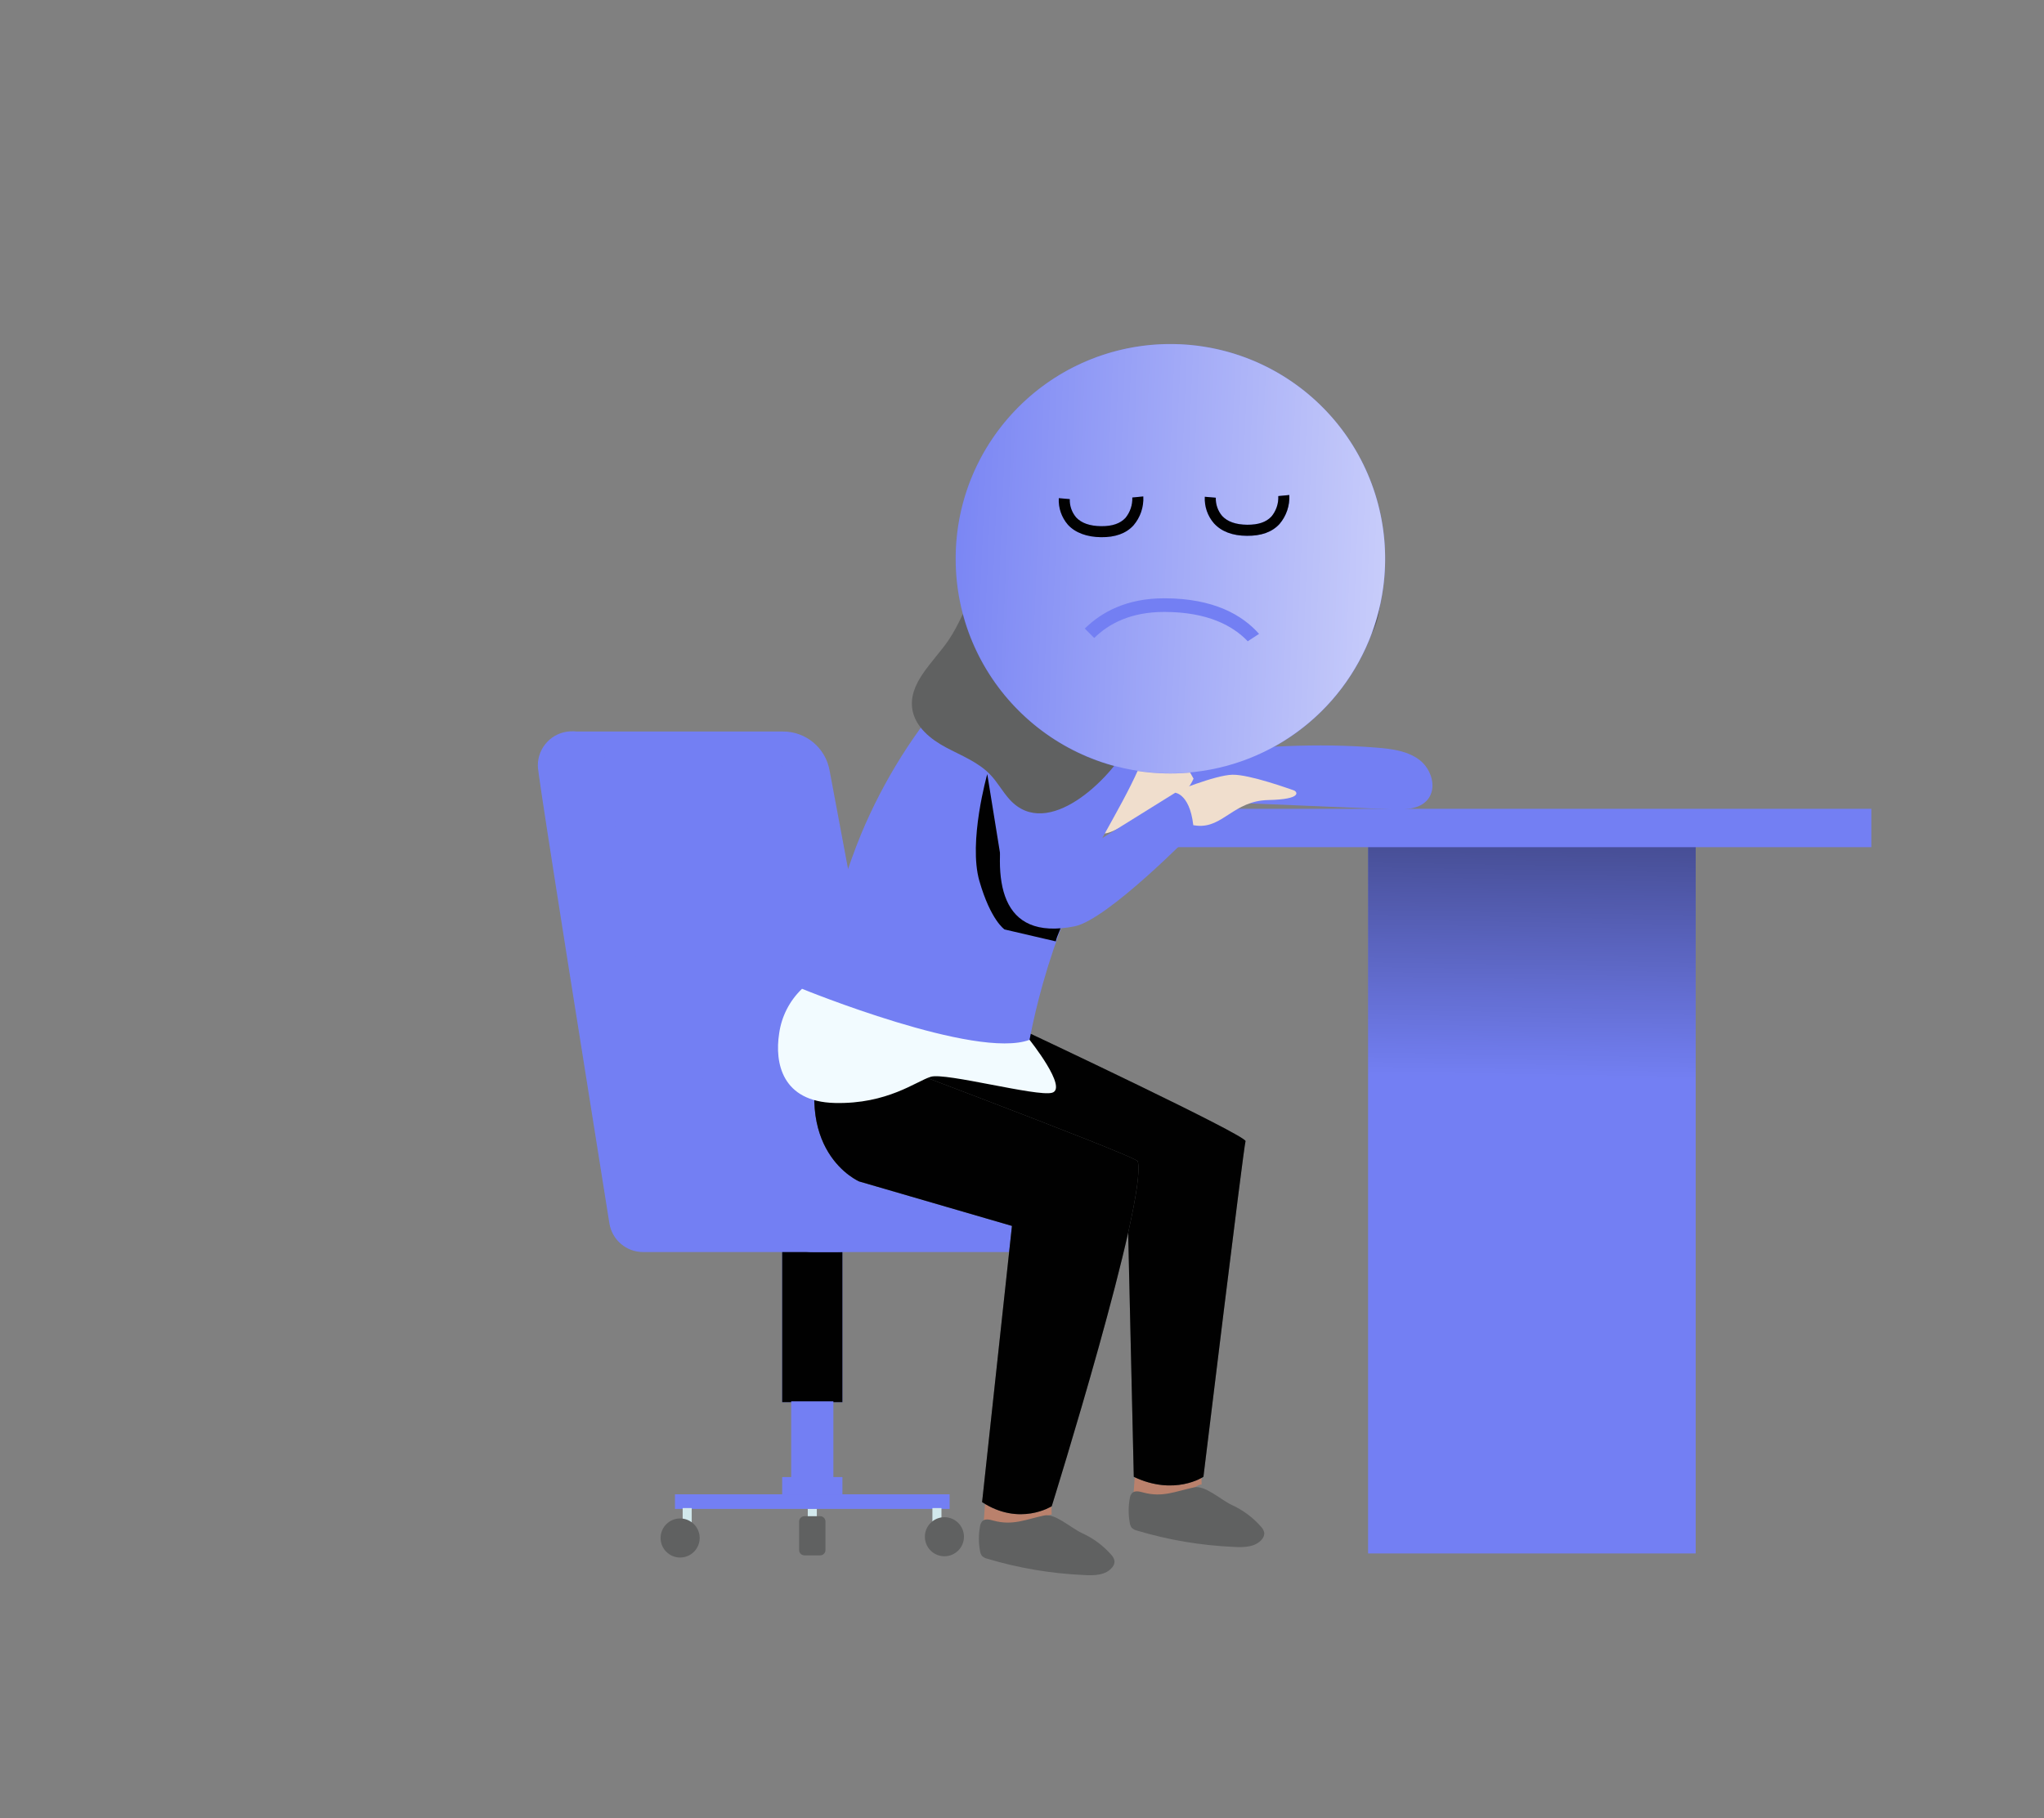 <svg width="499" height="444" viewBox="0 0 499 444" fill="none" xmlns="http://www.w3.org/2000/svg">
<rect x="0" y="0" width="499" height="444" fill="#808080" stroke="none"/>
<path d="M413.97 205.61H333.99V379.31H413.97V205.61Z" fill="#737FF3"/>
<path d="M413.97 205.61H333.99V379.31H413.97V205.61Z" fill="url(#paint0_linear)"/>
<path d="M116.54 377.6C122.81 383.86 132.28 385.36 141.08 386.4C201.209 393.55 261.889 394.86 322.27 390.31C327.09 389.95 332.2 389.44 336.04 386.51C354.6 372.31 318.75 370.51 311.55 371.16C291.33 373.11 270.92 372.29 250.61 372.55C228.05 372.85 205.5 373.427 182.96 374.28C171.687 374.7 160.42 375.197 149.16 375.77C144.05 376.05 119.45 380.5 116.54 377.6Z" fill="url(#paint1_linear)"/>
<path d="M336.28 182.57C339.92 182.87 343.76 183.38 346.63 185.63C349.5 187.88 350.86 192.47 348.51 195.26C346.51 197.67 342.86 197.74 339.71 197.61L286.45 195.39C282.12 195.21 276.45 192.18 280.03 187.11C282.33 183.86 288.62 184.35 292.09 183.96C306.76 182.29 321.54 181.35 336.28 182.57Z" fill="#737FF3"/>
<path d="M288.75 185.44C286.213 185.161 283.646 185.406 281.208 186.159C278.769 186.912 276.511 188.158 274.574 189.819C272.636 191.48 271.06 193.521 269.943 195.816C268.826 198.111 268.192 200.61 268.08 203.16C269.26 203.92 270.81 203.34 272.08 202.75L280.38 198.93C284.74 196.93 289.47 194.55 291.38 190.13" fill="#F0DECD"/>
<path d="M456.85 197.49H281.9V206.86H456.85V197.49Z" fill="#737FF3"/>
<path d="M456.85 197.49H281.9V206.86H456.85V197.49Z" fill="url(#paint2_linear)"/>
<path d="M199.41 368.33H197.2V371.88H199.41V368.33Z" fill="#D2E8EC"/>
<path d="M205.66 303.92H190.95V342.38H205.66V303.92Z" fill="#737FF3"/>
<path d="M205.66 303.92H190.95V342.38H205.66V303.92Z" fill="url(#paint3_linear)"/>
<path d="M205.66 360.66H190.95V367.85H205.66V360.66Z" fill="#737FF3"/>
<path d="M203.45 342.17H193.15V360.88H203.45V342.17Z" fill="#737FF3"/>
<path d="M231.83 364.87H164.78V368.44H231.83V364.87Z" fill="#737FF3"/>
<path d="M205.66 360.66H190.95V367.85H205.66V360.66Z" fill="url(#paint4_linear)"/>
<path d="M200.23 370.22H196.38C195.667 370.22 195.09 370.798 195.09 371.51V378.49C195.09 379.202 195.667 379.78 196.38 379.78H200.23C200.942 379.78 201.52 379.202 201.52 378.49V371.51C201.52 370.798 200.942 370.22 200.23 370.22Z" fill="#606161"/>
<path d="M168.87 368.23H166.66V373.06H168.87V368.23Z" fill="#D2E8EC"/>
<path d="M227.63 373.06H229.84V368.23H227.63V373.06Z" fill="#D2E8EC"/>
<path d="M166.04 380.31C168.674 380.31 170.81 378.174 170.81 375.54C170.81 372.906 168.674 370.77 166.04 370.77C163.406 370.77 161.27 372.906 161.27 375.54C161.27 378.174 163.406 380.31 166.04 380.31Z" fill="#606161"/>
<path d="M230.56 380C233.194 380 235.33 377.864 235.33 375.23C235.33 372.596 233.194 370.46 230.56 370.46C227.926 370.46 225.79 372.596 225.79 375.23C225.79 377.864 227.926 380 230.56 380Z" fill="#606161"/>
<path d="M139.63 178.62H191.17C193.865 178.617 196.475 179.559 198.547 181.282C200.619 183.005 202.021 185.4 202.51 188.05L223.37 299.28L163.37 294.28L139.63 178.62Z" fill="#737FF3"/>
<path d="M139.63 178.62H191.17C193.865 178.617 196.475 179.559 198.547 181.282C200.619 183.005 202.021 185.4 202.51 188.05L223.37 299.28L163.37 294.28L139.63 178.62Z" fill="url(#paint5_linear)"/>
<path d="M204.22 305.72H157C155.02 305.722 153.104 305.018 151.596 303.735C150.088 302.452 149.086 300.675 148.77 298.72C131.3 189.35 131.3 187.79 131.3 186.95C131.285 184.786 132.114 182.701 133.61 181.137C135.106 179.573 137.152 178.652 139.315 178.57C141.477 178.488 143.587 179.251 145.197 180.698C146.807 182.144 147.791 184.161 147.94 186.32C148.47 190.68 157.48 247.55 164.1 289.05H204.22C205.339 289.011 206.454 289.198 207.499 289.6C208.544 290.001 209.498 290.609 210.303 291.387C211.108 292.164 211.749 293.096 212.186 294.127C212.623 295.157 212.849 296.265 212.849 297.385C212.849 298.505 212.623 299.613 212.186 300.643C211.749 301.674 211.108 302.606 210.303 303.383C209.498 304.161 208.544 304.769 207.499 305.17C206.454 305.572 205.339 305.759 204.22 305.72V305.72ZM147.91 186.39C147.91 186.58 147.91 186.77 147.91 186.95C147.97 186.86 147.97 186.67 147.91 186.39Z" fill="#737FF3"/>
<path d="M172.824 239.028C173.676 238.1 173.483 236.535 172.392 235.533C171.3 234.53 169.725 234.469 168.872 235.397C168.02 236.325 168.213 237.889 169.304 238.892C170.396 239.895 171.971 239.956 172.824 239.028Z" fill="#737FF3"/>
<path d="M200.078 239.432C200.928 238.51 200.738 236.953 199.654 235.953C198.57 234.954 197.002 234.89 196.153 235.812C195.303 236.734 195.493 238.291 196.577 239.291C197.661 240.291 199.228 240.354 200.078 239.432Z" fill="#737FF3"/>
<path d="M175.184 263.845C176.034 262.923 175.844 261.366 174.76 260.366C173.676 259.367 172.108 259.303 171.258 260.225C170.408 261.147 170.598 262.704 171.682 263.704C172.766 264.703 174.334 264.767 175.184 263.845Z" fill="#737FF3"/>
<path d="M204.054 263.841C204.904 262.92 204.714 261.362 203.63 260.362C202.546 259.363 200.979 259.3 200.129 260.221C199.279 261.143 199.469 262.7 200.553 263.7C201.637 264.7 203.205 264.763 204.054 263.841Z" fill="#B3D8DC"/>
<path d="M190.085 251.637C190.935 250.715 190.745 249.158 189.661 248.158C188.577 247.158 187.009 247.095 186.159 248.017C185.309 248.938 185.499 250.496 186.583 251.495C187.667 252.495 189.235 252.558 190.085 251.637Z" fill="#737FF3"/>
<path d="M194.157 276.656C195.007 275.734 194.817 274.177 193.733 273.177C192.649 272.177 191.082 272.114 190.232 273.036C189.382 273.957 189.572 275.515 190.656 276.515C191.74 277.514 193.308 277.577 194.157 276.656Z" fill="#737FF3"/>
<path d="M163.319 190.914C164.169 189.993 163.979 188.435 162.895 187.436C161.811 186.436 160.243 186.373 159.393 187.294C158.543 188.216 158.733 189.774 159.817 190.773C160.901 191.773 162.469 191.836 163.319 190.914Z" fill="#737FF3"/>
<path d="M192.19 190.911C193.04 189.989 192.85 188.431 191.766 187.432C190.682 186.432 189.114 186.369 188.264 187.291C187.415 188.212 187.604 189.77 188.688 190.769C189.772 191.769 191.34 191.832 192.19 190.911Z" fill="#737FF3"/>
<path d="M167.285 215.323C168.135 214.402 167.945 212.844 166.861 211.845C165.777 210.845 164.21 210.782 163.36 211.703C162.51 212.625 162.7 214.183 163.784 215.182C164.868 216.182 166.435 216.245 167.285 215.323Z" fill="#737FF3"/>
<path d="M196.156 215.32C197.006 214.398 196.816 212.84 195.732 211.841C194.648 210.841 193.081 210.778 192.231 211.7C191.381 212.621 191.571 214.179 192.655 215.178C193.739 216.178 195.307 216.241 196.156 215.32Z" fill="#737FF3"/>
<path d="M182.204 203.122C183.054 202.2 182.864 200.643 181.78 199.643C180.696 198.644 179.128 198.58 178.278 199.502C177.428 200.424 177.618 201.981 178.702 202.981C179.786 203.98 181.354 204.044 182.204 203.122Z" fill="#737FF3"/>
<path d="M186.262 228.142C187.112 227.22 186.922 225.662 185.838 224.663C184.754 223.663 183.187 223.6 182.337 224.522C181.487 225.443 181.677 227.001 182.761 228C183.845 229 185.413 229.063 186.262 228.142Z" fill="#737FF3"/>
<path d="M254.57 305.72H198.67C197.551 305.759 196.436 305.572 195.391 305.17C194.346 304.769 193.392 304.161 192.587 303.383C191.782 302.606 191.141 301.674 190.704 300.643C190.266 299.613 190.041 298.505 190.041 297.385C190.041 296.265 190.266 295.157 190.704 294.127C191.141 293.096 191.782 292.164 192.587 291.387C193.392 290.609 194.346 290.001 195.391 289.6C196.436 289.198 197.551 289.011 198.67 289.05H254.57C255.689 289.011 256.804 289.198 257.849 289.6C258.894 290.001 259.848 290.609 260.653 291.387C261.458 292.164 262.098 293.096 262.536 294.127C262.973 295.157 263.199 296.265 263.199 297.385C263.199 298.505 262.973 299.613 262.536 300.643C262.098 301.674 261.458 302.606 260.653 303.383C259.848 304.161 258.894 304.769 257.849 305.17C256.804 305.572 255.689 305.759 254.57 305.72Z" fill="#737FF3"/>
<path d="M286.55 156.6C286.96 159.6 287.74 162.6 288.05 165.6C288.71 172.17 286.86 179.27 281.96 183.71C277.06 188.15 268.88 189.08 263.84 184.8C261.579 182.681 259.89 180.026 258.93 177.08C252.8 160.96 257.7 141.27 270.68 129.91C275.27 125.91 289.85 118.13 291.75 128.91C292.49 133.13 288.75 137.72 287.63 141.67C286.259 146.522 285.891 151.602 286.55 156.6Z" fill="#26265F"/>
<path d="M240.66 364.69L239.91 374.98C241.694 376.04 243.763 376.518 245.83 376.35C248.97 375.96 255.23 369.53 256.74 369.84L256.68 366.78" fill="#BA816C"/>
<path d="M277.27 357.34L276.52 367.63C278.304 368.689 280.372 369.171 282.44 369.01C285.58 368.61 291.84 362.18 293.35 362.49L293.29 359.43" fill="#BA816C"/>
<path d="M251.44 252.34C251.44 252.34 304.53 277.34 304.07 278.65C303.61 279.96 293.79 360.6 293.79 360.6C293.79 360.6 286.74 365.35 276.79 360.6L275.23 292.79L211.06 283.57C211.06 283.57 204.75 274.1 201.24 253.75C208.18 248.23 249.57 251.68 251.44 252.34Z" fill="#606161"/>
<path d="M251.44 252.34C251.44 252.34 304.53 277.34 304.07 278.65C303.61 279.96 293.79 360.6 293.79 360.6C293.79 360.6 286.74 365.35 276.79 360.6L275.23 292.79L211.06 283.57C211.06 283.57 204.75 274.1 201.24 253.75C208.18 248.23 249.57 251.68 251.44 252.34Z" fill="url(#paint6_linear)"/>
<path d="M201.27 253.74C201.27 253.74 277.41 282.26 277.76 283.56C280.21 292.69 256.76 367.78 256.76 367.78C256.76 367.78 248.94 372.78 239.76 366.78L247.05 299.34L209.75 288.48C209.75 288.48 192.5 281.11 201.27 253.74Z" fill="#606161"/>
<path d="M201.27 253.74C201.27 253.74 277.41 282.26 277.76 283.56C280.21 292.69 256.76 367.78 256.76 367.78C256.76 367.78 248.94 372.78 239.76 366.78L247.05 299.34L209.75 288.48C209.75 288.48 192.5 281.11 201.27 253.74Z" fill="url(#paint7_linear)"/>
<path d="M248.32 152.49C242.41 156.71 237.32 162.64 232.81 167.71C223.353 178.349 215.726 190.484 210.24 203.62C207 211.43 204.72 219.72 201.42 227.68C200.91 228.91 194.31 242.62 195.25 243.38C195.25 243.38 210.31 254.18 235.63 261.76C238.35 262.57 247.06 266.56 249.54 264.06C251.1 262.49 250.93 256 251.34 253.9C252.227 249.287 253.31 244.72 254.59 240.2C257.806 228.806 262.197 217.777 267.69 207.29C272.89 197.35 280.09 186.41 281.96 175.18C284.13 162.18 280.81 148.64 265.96 147.06C259.38 146.36 253.54 148.76 248.32 152.49Z" fill="#737FF3"/>
<path d="M251.34 253.9C251.34 253.9 260.83 265.76 256.81 266.83C253.12 267.83 230.81 261.83 227.24 262.92C223.67 264.01 216.67 269.63 203.8 269.32C190.93 269.01 189.09 259.58 190.21 252.37C190.785 248.2 192.755 244.347 195.8 241.44C195.8 241.44 238.3 258.83 251.34 253.9Z" fill="#F2FBFF"/>
<path d="M259.42 225.05L245.02 213.77L241.02 189.02C241.02 189.02 236.33 205.52 239.1 215.13C241.87 224.74 245.24 226.95 245.24 226.95L257.75 229.86C258.03 228.44 259.14 226.56 259.42 225.05Z" fill="url(#paint8_linear)"/>
<path d="M286.27 193.55C286.27 193.55 296.64 189.25 300.87 189.17C305.1 189.09 314.87 192.67 315.79 192.96C316.71 193.25 318.11 195.18 309.63 195.35C301.15 195.52 298.56 202.24 292.19 201.61C285.82 200.98 283.93 197.38 283.93 197.38" fill="#F0DECD"/>
<path d="M274.79 165.15L266.79 206.08L286.91 193.57C286.91 193.57 290.91 193.91 291.45 203.04C291.45 203.04 270.45 224.58 262.32 226.19C225.37 233.5 256.07 165.78 256.07 165.78" fill="#737FF3"/>
<path d="M325 156.93C324.06 157.84 313.15 168.24 307.46 171.43C301.77 174.62 292.46 177.05 289.97 172.26C287.48 167.47 287.39 164.55 285.14 166.41C282.991 168.427 280.986 170.593 279.14 172.89C279.14 172.89 271.45 170.89 269.08 165.3C266.71 159.71 269.56 155.81 269.56 155.81C269.56 155.81 274.12 155.81 280.56 148.98C287 142.15 297.18 122.38 312.63 125.5C322.02 127.4 337.66 144.53 325 156.93Z" fill="#F0DECD"/>
<path d="M336.79 148.53C336.12 154.71 332.48 160.06 324.86 161.61C321.53 162.29 323.74 152.66 317.56 147.93C311.38 143.2 297.65 156.82 296.99 155.1C296.33 153.38 302.76 151.1 303.22 146.16C303.68 141.22 297.41 141.88 293.73 145.68C284.78 154.93 281.35 170.49 275.45 181.88C271.23 190.03 255.79 205.41 246.51 195.25C244.74 193.32 243.51 190.95 241.67 189.06C238.74 186.06 234.67 184.49 230.91 182.49C227.15 180.49 223.51 177.49 222.76 173.38C221.59 166.88 227.82 161.78 231.56 156.33C234.26 152.38 235.79 147.73 238.39 143.71C243.39 135.92 252.16 131.13 261.17 128.93C268.36 127.18 275.45 127.41 282.76 126.93C288.49 126.54 291.53 124.61 297.02 122.93C307.92 119.52 319.69 120.75 328.65 128.23C331.491 130.749 333.705 133.894 335.118 137.418C336.531 140.942 337.104 144.747 336.79 148.53V148.53Z" fill="#606161"/>
<path d="M336.79 148.53C336.12 154.71 332.48 160.06 324.86 161.61C321.53 162.29 323.74 152.66 317.56 147.93C311.38 143.2 297.65 156.82 296.99 155.1C296.33 153.38 302.76 151.1 303.22 146.16C303.68 141.22 297.41 141.88 293.73 145.68C284.78 154.93 281.35 170.49 275.45 181.88C271.23 190.03 255.79 205.41 246.51 195.25C244.74 193.32 243.51 190.95 241.67 189.06C238.74 186.06 234.67 184.49 230.91 182.49C227.15 180.49 223.51 177.49 222.76 173.38C221.59 166.88 227.82 161.78 231.56 156.33C234.26 152.38 235.79 147.73 238.39 143.71C243.39 135.92 252.16 131.13 261.17 128.93C268.36 127.18 275.45 127.41 282.76 126.93C288.49 126.54 291.53 124.61 297.02 122.93C307.92 119.52 319.69 120.75 328.65 128.23C331.491 130.749 333.705 133.894 335.118 137.418C336.531 140.942 337.104 144.747 336.79 148.53V148.53Z" fill="url(#paint9_linear)"/>
<path d="M285.73 188.86C314.686 188.86 338.16 165.386 338.16 136.43C338.16 107.474 314.686 84 285.73 84C256.774 84 233.3 107.474 233.3 136.43C233.3 165.386 256.774 188.86 285.73 188.86Z" fill="#737FF3"/>
<path d="M337.68 143.42C336.298 153.674 331.911 163.289 325.073 171.055C318.235 178.82 309.252 184.387 299.255 187.055C289.258 189.723 278.696 189.373 268.898 186.048C259.1 182.723 250.505 176.572 244.197 168.371C237.889 160.169 234.15 150.284 233.45 139.961C232.75 129.638 235.122 119.339 240.266 110.362C245.41 101.384 253.096 94.13 262.356 89.514C271.616 84.897 282.035 83.125 292.3 84.42L292.72 84.48C299.543 85.397 306.118 87.649 312.07 91.107C318.022 94.566 323.235 99.163 327.41 104.636C331.585 110.11 334.641 116.352 336.403 123.007C338.165 129.661 338.599 136.598 337.68 143.42V143.42Z" fill="url(#paint10_linear)"/>
<path d="M337.68 143.42C336.16 154.796 330.949 165.358 322.847 173.487C314.746 181.616 304.201 186.862 292.83 188.42L292.41 188.36C279.835 186.669 268.299 180.477 259.942 170.931C251.584 161.384 246.97 149.131 246.957 136.443C246.944 123.755 251.531 111.492 259.869 101.928C268.206 92.364 279.729 86.147 292.3 84.43L292.72 84.49C299.542 85.407 306.116 87.659 312.067 91.117C318.019 94.574 323.231 99.171 327.406 104.643C331.581 110.115 334.637 116.356 336.4 123.009C338.163 129.663 338.598 136.598 337.68 143.42V143.42Z" fill="url(#paint11_linear)"/>
<path d="M307.37 154.78L304.61 156.58C300.95 152.75 294.79 149.45 284.34 149.42H284.2C276.11 149.42 270.72 152.25 267.13 155.78L264.83 153.48C268.96 149.42 275.08 146.09 284.2 146.09H284.37C296.32 146.12 303.31 150.18 307.37 154.78Z" fill="#737FF3"/>
<path d="M314.76 120.87C314.899 123.446 314.044 125.977 312.37 127.94C310.55 129.94 307.87 130.86 304.45 130.83C300.88 130.83 298.16 129.77 296.35 127.77C294.801 125.981 294.006 123.663 294.13 121.3L296.81 121.53C296.757 123.154 297.309 124.74 298.36 125.98C299.65 127.38 301.7 128.11 304.47 128.13C307.24 128.15 309.12 127.48 310.39 126.13C311.556 124.732 312.156 122.948 312.07 121.13L314.76 120.87Z" fill="#737FF3"/>
<path d="M314.76 120.87C314.899 123.446 314.044 125.977 312.37 127.94C310.55 129.94 307.87 130.86 304.45 130.83C300.88 130.83 298.16 129.77 296.35 127.77C294.801 125.981 294.006 123.663 294.13 121.3L296.81 121.53C296.757 123.154 297.309 124.74 298.36 125.98C299.65 127.38 301.7 128.11 304.47 128.13C307.24 128.15 309.12 127.48 310.39 126.13C311.556 124.732 312.156 122.948 312.07 121.13L314.76 120.87Z" fill="url(#paint12_linear)"/>
<path d="M279.11 121.22C279.253 123.793 278.397 126.323 276.72 128.28C274.9 130.28 272.22 131.21 268.8 131.17C265.38 131.13 262.51 130.11 260.7 128.12C259.15 126.328 258.354 124.006 258.48 121.64L261.16 121.87C261.107 123.497 261.66 125.086 262.71 126.33C264 127.73 266.06 128.45 268.82 128.48C271.58 128.51 273.47 127.82 274.74 126.48C275.899 125.078 276.501 123.298 276.43 121.48L279.11 121.22Z" fill="#737FF3"/>
<path d="M279.11 121.22C279.253 123.793 278.397 126.323 276.72 128.28C274.9 130.28 272.22 131.21 268.8 131.17C265.38 131.13 262.51 130.11 260.7 128.12C259.15 126.328 258.354 124.006 258.48 121.64L261.16 121.87C261.107 123.497 261.66 125.086 262.71 126.33C264 127.73 266.06 128.45 268.82 128.48C271.58 128.51 273.47 127.82 274.74 126.48C275.899 125.078 276.501 123.298 276.43 121.48L279.11 121.22Z" fill="url(#paint13_linear)"/>
<path d="M300.7 367.47C303.443 368.715 305.887 370.532 307.87 372.8C308.275 373.218 308.547 373.747 308.65 374.32C308.654 374.861 308.467 375.385 308.12 375.8C306.57 377.8 303.61 377.88 301.12 377.71C293.115 377.36 285.184 376.016 277.51 373.71C277.056 373.606 276.638 373.381 276.3 373.06C276.026 372.696 275.856 372.264 275.81 371.81C275.45 369.846 275.45 367.834 275.81 365.87C275.863 365.386 276.061 364.929 276.38 364.56C277.06 363.9 278.18 364.18 279.1 364.43C283.81 365.71 287.02 364.13 291.44 363.19C294.16 362.57 297.91 366.13 300.7 367.47Z" fill="#606161"/>
<path d="M264.15 374.35C266.896 375.588 269.343 377.407 271.32 379.68C271.727 380.091 271.997 380.619 272.09 381.19C272.102 381.732 271.914 382.259 271.56 382.67C270.02 384.67 267.06 384.75 264.56 384.58C256.555 384.226 248.625 382.882 240.95 380.58C240.499 380.468 240.083 380.244 239.74 379.93C239.465 379.562 239.296 379.127 239.25 378.67C238.88 376.711 238.88 374.699 239.25 372.74C239.3 372.257 239.495 371.8 239.81 371.43C240.5 370.76 241.62 371.04 242.54 371.3C247.25 372.58 250.45 370.99 254.88 370.05C257.6 369.45 261.35 373.05 264.15 374.35Z" fill="#606161"/>
<defs>
<linearGradient id="paint0_linear" x1="374.45" y1="263.16" x2="376.95" y2="107.58" gradientUnits="userSpaceOnUse">
<stop stop-color="#010101" stop-opacity="0"/>
<stop offset="0.95" stop-color="#010101"/>
</linearGradient>
<linearGradient id="paint1_linear" x1="64425.9" y1="6776.05" x2="64003" y2="19052.1" gradientUnits="userSpaceOnUse">
<stop stop-color="#010101" stop-opacity="0"/>
<stop offset="0.95" stop-color="#010101"/>
</linearGradient>
<linearGradient id="paint2_linear" x1="65741.2" y1="1966.17" x2="65712.3" y2="3479.68" gradientUnits="userSpaceOnUse">
<stop stop-color="#010101" stop-opacity="0"/>
<stop offset="0.95" stop-color="#010101"/>
</linearGradient>
<linearGradient id="paint3_linear" x1="3099.27" y1="13437.2" x2="3334.16" y2="10642.3" gradientUnits="userSpaceOnUse">
<stop stop-color="#010101" stop-opacity="0"/>
<stop offset="0.95" stop-color="#010101"/>
</linearGradient>
<linearGradient id="paint4_linear" x1="2999.83" y1="2979.69" x2="3216.21" y2="2979.69" gradientUnits="userSpaceOnUse">
<stop stop-color="#010101" stop-opacity="0"/>
<stop offset="0.95" stop-color="#010101"/>
</linearGradient>
<linearGradient id="paint5_linear" x1="13839.5" y1="23924.5" x2="40954.5" y2="47526.6" gradientUnits="userSpaceOnUse">
<stop stop-color="#010101" stop-opacity="0"/>
<stop offset="0.95" stop-color="#010101"/>
</linearGradient>
<linearGradient id="paint6_linear" x1="32831.2" y1="32667.6" x2="27253.1" y2="35712.2" gradientUnits="userSpaceOnUse">
<stop stop-color="#010101" stop-opacity="0"/>
<stop offset="0.95" stop-color="#010101"/>
</linearGradient>
<linearGradient id="paint7_linear" x1="23269.5" y1="35753.4" x2="16280.3" y2="37542" gradientUnits="userSpaceOnUse">
<stop stop-color="#010101" stop-opacity="0"/>
<stop offset="0.95" stop-color="#010101"/>
</linearGradient>
<linearGradient id="paint8_linear" x1="6393.55" y1="8805.03" x2="3793.47" y2="9441.04" gradientUnits="userSpaceOnUse">
<stop stop-color="#010101" stop-opacity="0"/>
<stop offset="0.95" stop-color="#010101"/>
</linearGradient>
<linearGradient id="paint9_linear" x1="31363.5" y1="15762.7" x2="32872.6" y2="13207.1" gradientUnits="userSpaceOnUse">
<stop stop-color="#010101" stop-opacity="0"/>
<stop offset="0.95" stop-color="#010101"/>
</linearGradient>
<linearGradient id="paint10_linear" x1="222.929" y1="133.781" x2="423.69" y2="142.211" gradientUnits="userSpaceOnUse">
<stop stop-color="white" stop-opacity="0"/>
<stop offset="0.95" stop-color="white"/>
</linearGradient>
<linearGradient id="paint11_linear" x1="15386.5" y1="7156.79" x2="31289.2" y2="5871.62" gradientUnits="userSpaceOnUse">
<stop stop-color="white" stop-opacity="0"/>
<stop offset="0.95" stop-color="white"/>
</linearGradient>
<linearGradient id="paint12_linear" x1="4410.18" y1="-6961.72" x2="3983.21" y2="-6957.54" gradientUnits="userSpaceOnUse">
<stop stop-color="#010101" stop-opacity="0"/>
<stop offset="0.95" stop-color="#010101"/>
</linearGradient>
<linearGradient id="paint13_linear" x1="3709.69" y1="-6947.91" x2="3282.7" y2="-6943.74" gradientUnits="userSpaceOnUse">
<stop stop-color="#010101" stop-opacity="0"/>
<stop offset="0.95" stop-color="#010101"/>
</linearGradient>
</defs>
</svg>
